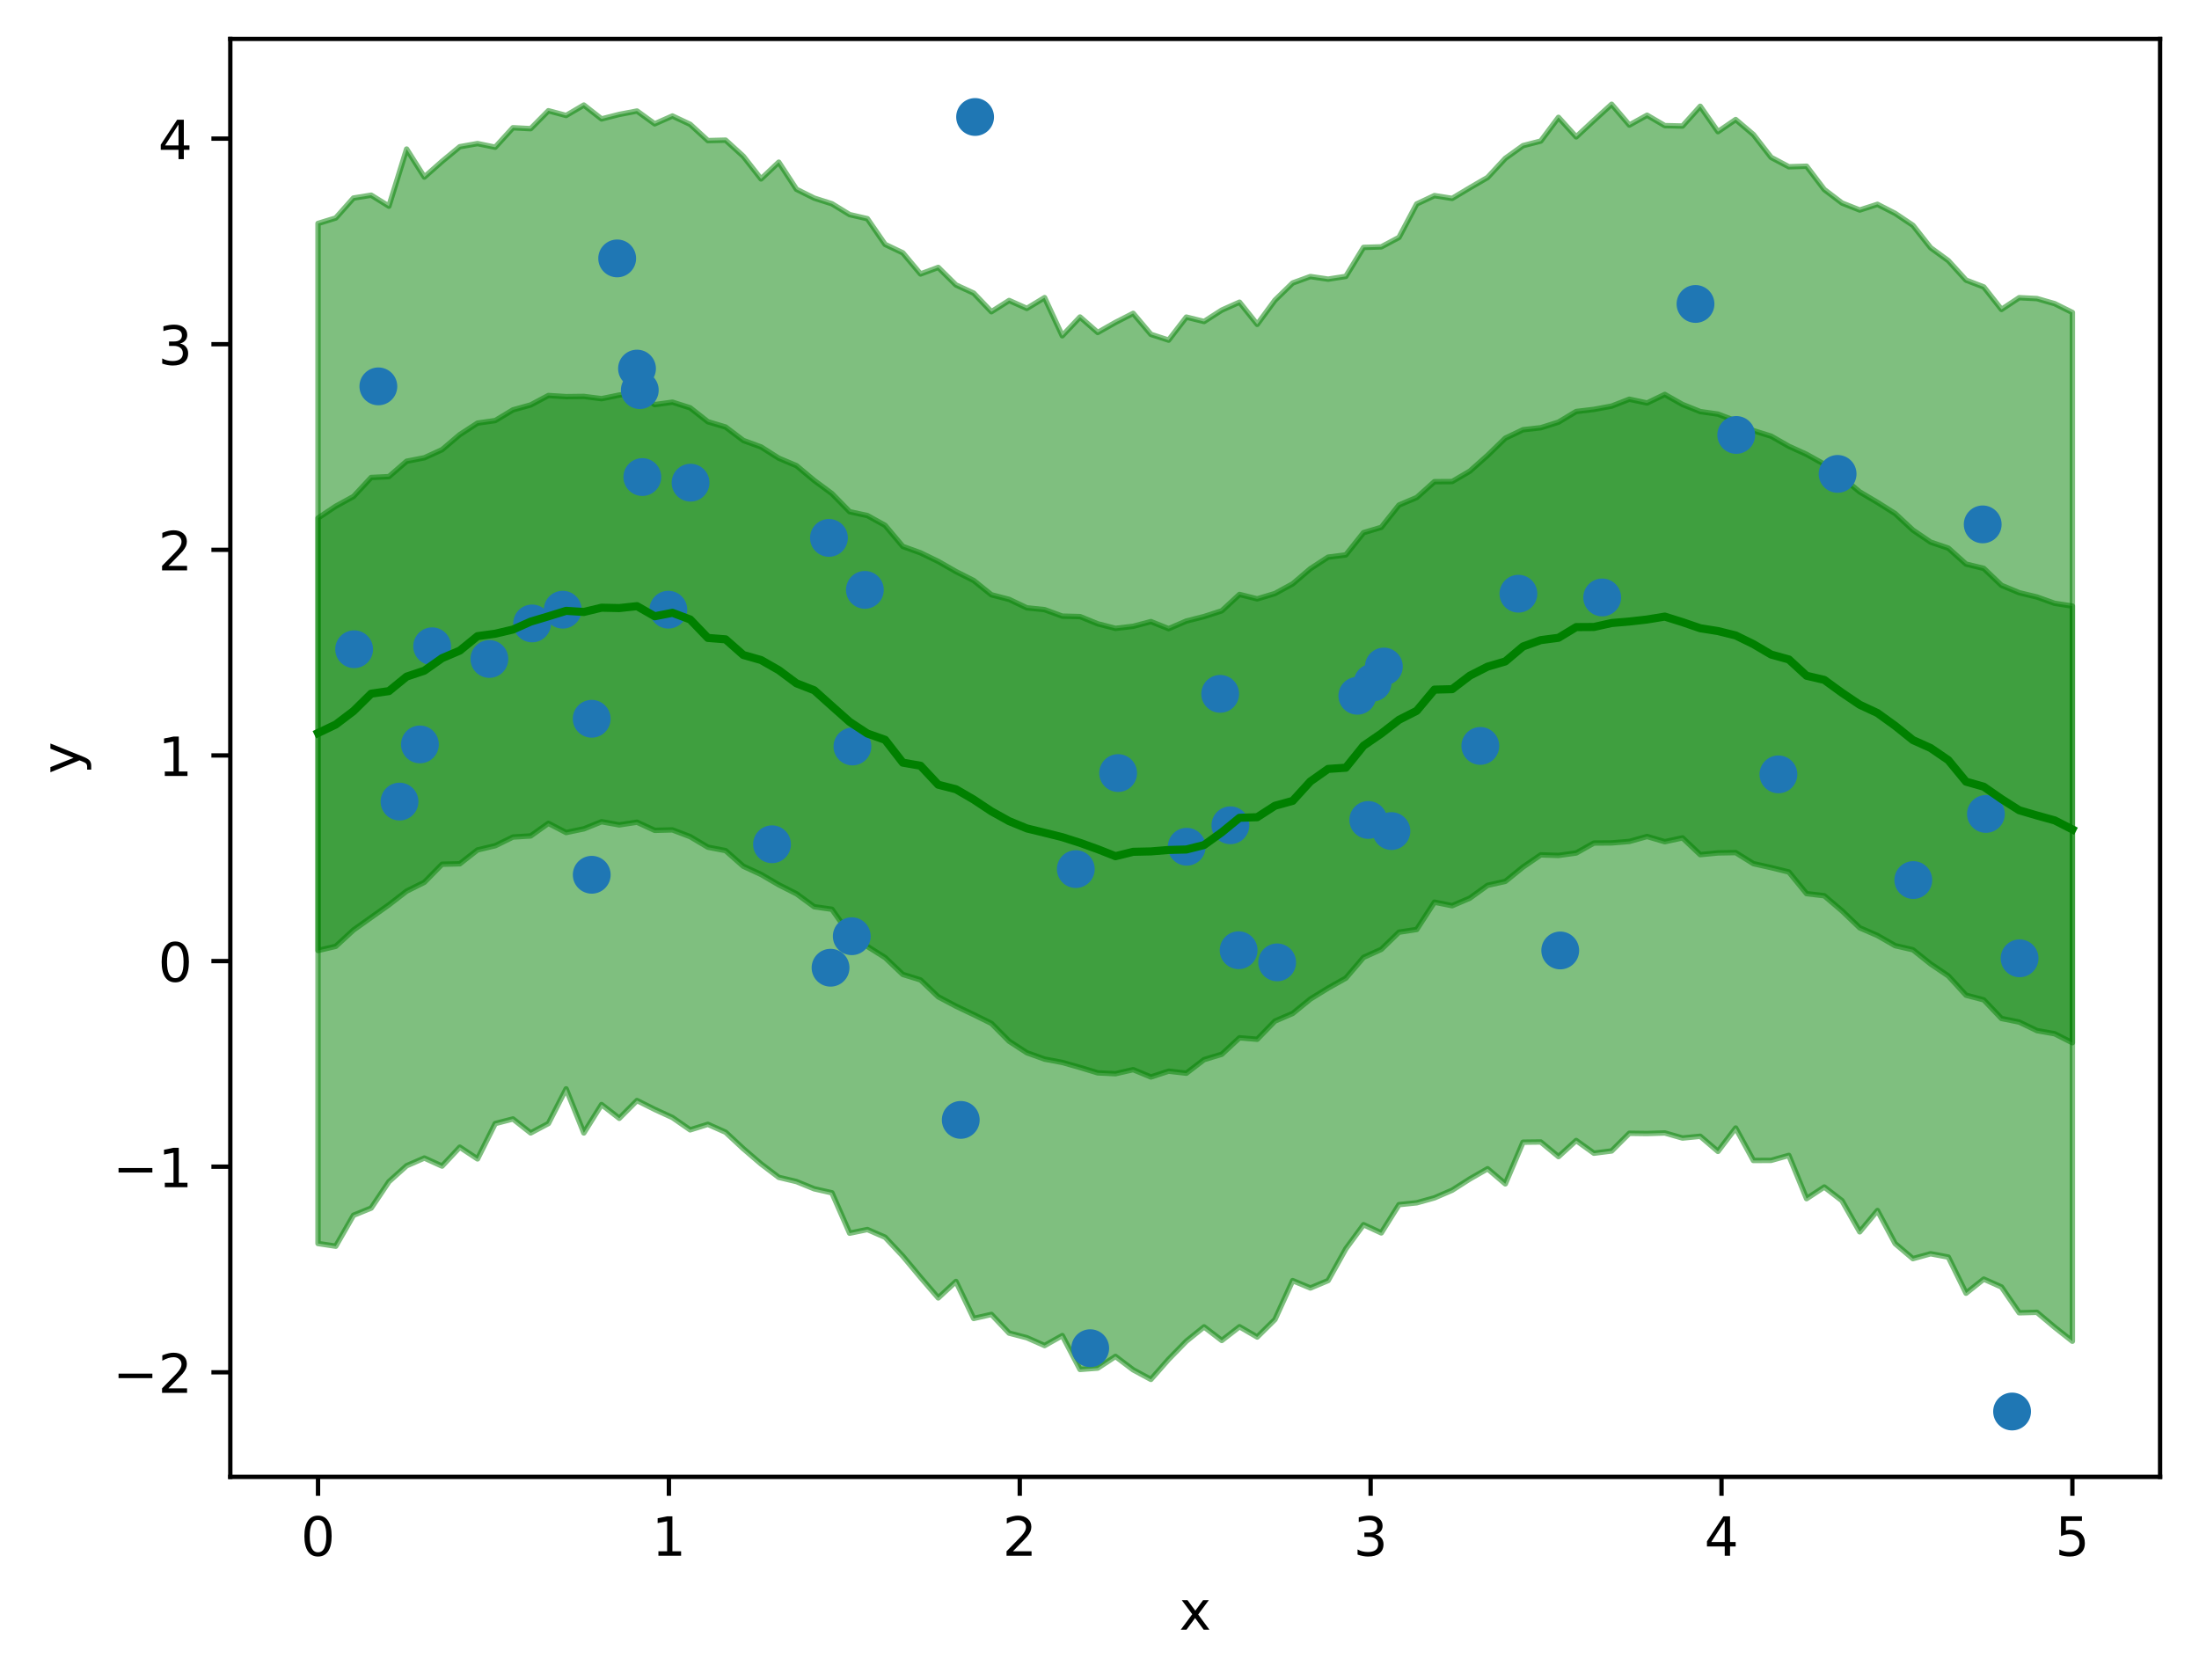 <?xml version="1.0" encoding="utf-8" standalone="no"?>
<!DOCTYPE svg PUBLIC "-//W3C//DTD SVG 1.1//EN"
  "http://www.w3.org/Graphics/SVG/1.1/DTD/svg11.dtd">
<!-- Created with matplotlib (https://matplotlib.org/) -->
<svg height="310.868pt" version="1.1" viewBox="0 0 406.94 310.868" width="406.94pt" xmlns="http://www.w3.org/2000/svg" xmlns:xlink="http://www.w3.org/1999/xlink">
 <defs>
  <style type="text/css">
*{stroke-linecap:butt;stroke-linejoin:round;}
  </style>
 </defs>
 <g id="figure_1">
  <g id="patch_1">
   <path d="M 0 310.868 
L 406.94 310.868 
L 406.94 0 
L 0 0 
z
" style="fill:#ffffff;"/>
  </g>
  <g id="axes_1">
   <g id="patch_2">
    <path d="M 42.62 273.312 
L 399.74 273.312 
L 399.74 7.2 
L 42.62 7.2 
z
" style="fill:#ffffff;"/>
   </g>
   <g id="PolyCollection_1">
    <defs>
     <path d="M 58.853 -214.992 
L 58.853 -134.969 
L 62.132 -135.738 
L 65.412 -138.76 
L 68.691 -141.096 
L 71.97 -143.423 
L 75.25 -145.957 
L 78.529 -147.593 
L 81.808 -150.934 
L 85.088 -151.016 
L 88.367 -153.581 
L 91.646 -154.358 
L 94.926 -155.965 
L 98.205 -156.171 
L 101.484 -158.503 
L 104.764 -156.8 
L 108.043 -157.482 
L 111.322 -158.799 
L 114.602 -158.212 
L 117.881 -158.712 
L 121.16 -157.203 
L 124.44 -157.287 
L 127.719 -156.04 
L 130.998 -154.087 
L 134.278 -153.455 
L 137.557 -150.56 
L 140.837 -149.046 
L 144.116 -147.129 
L 147.395 -145.469 
L 150.675 -143.067 
L 153.954 -142.601 
L 157.233 -137.957 
L 160.513 -135.725 
L 163.792 -133.663 
L 167.071 -130.54 
L 170.351 -129.525 
L 173.63 -126.402 
L 176.909 -124.663 
L 180.189 -123.102 
L 183.468 -121.482 
L 186.747 -118.179 
L 190.027 -116.05 
L 193.306 -114.869 
L 196.585 -114.252 
L 199.865 -113.321 
L 203.144 -112.324 
L 206.423 -112.167 
L 209.703 -112.918 
L 212.982 -111.562 
L 216.261 -112.635 
L 219.541 -112.26 
L 222.82 -114.774 
L 226.099 -115.766 
L 229.379 -118.812 
L 232.658 -118.544 
L 235.937 -121.909 
L 239.217 -123.319 
L 242.496 -125.99 
L 245.775 -128.014 
L 249.055 -129.855 
L 252.334 -133.697 
L 255.613 -135.177 
L 258.893 -138.359 
L 262.172 -138.862 
L 265.451 -143.914 
L 268.731 -143.258 
L 272.01 -144.662 
L 275.289 -147.032 
L 278.569 -147.759 
L 281.848 -150.416 
L 285.127 -152.667 
L 288.407 -152.559 
L 291.686 -153.014 
L 294.965 -154.857 
L 298.245 -154.88 
L 301.524 -155.152 
L 304.803 -156.067 
L 308.083 -155.105 
L 311.362 -155.81 
L 314.641 -152.707 
L 317.921 -153.024 
L 321.2 -153.085 
L 324.479 -151.041 
L 327.759 -150.302 
L 331.038 -149.501 
L 334.318 -145.492 
L 337.597 -145.101 
L 340.876 -142.312 
L 344.156 -139.17 
L 347.435 -137.744 
L 350.714 -135.861 
L 353.994 -135.106 
L 357.273 -132.485 
L 360.552 -130.269 
L 363.832 -126.699 
L 367.111 -125.832 
L 370.39 -122.387 
L 373.67 -121.723 
L 376.949 -120.145 
L 380.228 -119.561 
L 383.508 -117.895 
L 383.508 -198.71 
L 383.508 -198.71 
L 380.228 -199.216 
L 376.949 -200.388 
L 373.67 -201.18 
L 370.39 -202.544 
L 367.111 -205.681 
L 363.832 -206.479 
L 360.552 -209.428 
L 357.273 -210.538 
L 353.994 -212.77 
L 350.714 -215.822 
L 347.435 -217.894 
L 344.156 -219.83 
L 340.876 -222.545 
L 337.597 -224.96 
L 334.318 -226.787 
L 331.038 -228.278 
L 327.759 -230.15 
L 324.479 -231.175 
L 321.2 -232.986 
L 317.921 -234.233 
L 314.641 -234.7 
L 311.362 -236.013 
L 308.083 -237.871 
L 304.803 -236.29 
L 301.524 -236.986 
L 298.245 -235.713 
L 294.965 -235.104 
L 291.686 -234.714 
L 288.407 -232.742 
L 285.127 -231.709 
L 281.848 -231.339 
L 278.569 -229.775 
L 275.289 -226.593 
L 272.01 -223.677 
L 268.731 -221.751 
L 265.451 -221.729 
L 262.172 -218.794 
L 258.893 -217.406 
L 255.613 -213.274 
L 252.334 -212.296 
L 249.055 -208.178 
L 245.775 -207.763 
L 242.496 -205.622 
L 239.217 -202.82 
L 235.937 -201.028 
L 232.658 -200.037 
L 229.379 -200.86 
L 226.099 -197.828 
L 222.82 -196.77 
L 219.541 -195.936 
L 216.261 -194.525 
L 212.982 -195.834 
L 209.703 -194.964 
L 206.423 -194.579 
L 203.144 -195.427 
L 199.865 -196.76 
L 196.585 -196.846 
L 193.306 -198.042 
L 190.027 -198.382 
L 186.747 -199.941 
L 183.468 -200.794 
L 180.189 -203.431 
L 176.909 -205.093 
L 173.63 -206.966 
L 170.351 -208.559 
L 167.071 -209.744 
L 163.792 -213.643 
L 160.513 -215.455 
L 157.233 -216.172 
L 153.954 -219.523 
L 150.675 -221.948 
L 147.395 -224.689 
L 144.116 -226.074 
L 140.837 -228.155 
L 137.557 -229.355 
L 134.278 -231.841 
L 130.998 -232.818 
L 127.719 -235.395 
L 124.44 -236.439 
L 121.16 -235.986 
L 117.881 -238.156 
L 114.602 -237.76 
L 111.322 -237.085 
L 108.043 -237.509 
L 104.764 -237.468 
L 101.484 -237.674 
L 98.205 -235.929 
L 94.926 -235.013 
L 91.646 -233.037 
L 88.367 -232.565 
L 85.088 -230.434 
L 81.808 -227.647 
L 78.529 -226.148 
L 75.25 -225.511 
L 71.97 -222.664 
L 68.691 -222.505 
L 65.412 -218.982 
L 62.132 -217.181 
L 58.853 -214.992 
z
" id="mf6e0ec0bdf" style="stroke:#008000;stroke-opacity:0.5;"/>
    </defs>
    <g clip-path="url(#p19ed4568cb)">
     <use style="fill:#008000;fill-opacity:0.5;stroke:#008000;stroke-opacity:0.5;" x="0" xlink:href="#mf6e0ec0bdf" y="310.868"/>
    </g>
   </g>
   <g id="PolyCollection_2">
    <defs>
     <path d="M 58.853 -269.517 
L 58.853 -80.743 
L 62.132 -80.248 
L 65.412 -85.969 
L 68.691 -87.302 
L 71.97 -92.193 
L 75.25 -95.138 
L 78.529 -96.561 
L 81.808 -95.074 
L 85.088 -98.573 
L 88.367 -96.402 
L 91.646 -102.943 
L 94.926 -103.796 
L 98.205 -101.209 
L 101.484 -102.954 
L 104.764 -109.364 
L 108.043 -101.208 
L 111.322 -106.461 
L 114.602 -103.915 
L 117.881 -107.205 
L 121.16 -105.562 
L 124.44 -104.054 
L 127.719 -101.779 
L 130.998 -102.802 
L 134.278 -101.339 
L 137.557 -98.292 
L 140.837 -95.478 
L 144.116 -92.989 
L 147.395 -92.204 
L 150.675 -90.867 
L 153.954 -90.128 
L 157.233 -82.653 
L 160.513 -83.331 
L 163.792 -81.908 
L 167.071 -78.415 
L 170.351 -74.487 
L 173.63 -70.678 
L 176.909 -73.721 
L 180.189 -66.877 
L 183.468 -67.619 
L 186.747 -64.163 
L 190.027 -63.31 
L 193.306 -61.861 
L 196.585 -63.704 
L 199.865 -57.442 
L 203.144 -57.69 
L 206.423 -59.85 
L 209.703 -57.368 
L 212.982 -55.595 
L 216.261 -59.32 
L 219.541 -62.673 
L 222.82 -65.317 
L 226.099 -62.804 
L 229.379 -65.343 
L 232.658 -63.438 
L 235.937 -66.683 
L 239.217 -73.88 
L 242.496 -72.515 
L 245.775 -73.888 
L 249.055 -79.768 
L 252.334 -84.224 
L 255.613 -82.707 
L 258.893 -87.938 
L 262.172 -88.278 
L 265.451 -89.19 
L 268.731 -90.608 
L 272.01 -92.701 
L 275.289 -94.579 
L 278.569 -91.787 
L 281.848 -99.495 
L 285.127 -99.535 
L 288.407 -96.828 
L 291.686 -99.809 
L 294.965 -97.456 
L 298.245 -97.873 
L 301.524 -101.146 
L 304.803 -101.1 
L 308.083 -101.205 
L 311.362 -100.263 
L 314.641 -100.588 
L 317.921 -97.791 
L 321.2 -102.115 
L 324.479 -96.109 
L 327.759 -96.128 
L 331.038 -97.05 
L 334.318 -89.047 
L 337.597 -91.2 
L 340.876 -88.671 
L 344.156 -82.903 
L 347.435 -86.846 
L 350.714 -80.727 
L 353.994 -77.944 
L 357.273 -78.847 
L 360.552 -78.233 
L 363.832 -71.549 
L 367.111 -74.157 
L 370.39 -72.699 
L 373.67 -67.922 
L 376.949 -68.008 
L 380.228 -65.249 
L 383.508 -62.661 
L 383.508 -253.041 
L 383.508 -253.041 
L 380.228 -254.672 
L 376.949 -255.609 
L 373.67 -255.776 
L 370.39 -253.604 
L 367.111 -257.766 
L 363.832 -259.02 
L 360.552 -262.626 
L 357.273 -265.021 
L 353.994 -269.173 
L 350.714 -271.373 
L 347.435 -273.054 
L 344.156 -272.001 
L 340.876 -273.296 
L 337.597 -275.791 
L 334.318 -280.105 
L 331.038 -280.004 
L 327.759 -281.741 
L 324.479 -285.965 
L 321.2 -288.744 
L 317.921 -286.499 
L 314.641 -291.196 
L 311.362 -287.544 
L 308.083 -287.621 
L 304.803 -289.543 
L 301.524 -287.725 
L 298.245 -291.572 
L 294.965 -288.584 
L 291.686 -285.532 
L 288.407 -289.151 
L 285.127 -284.761 
L 281.848 -283.913 
L 278.569 -281.561 
L 275.289 -278.023 
L 272.01 -276.114 
L 268.731 -274.15 
L 265.451 -274.666 
L 262.172 -273.123 
L 258.893 -266.93 
L 255.613 -265.18 
L 252.334 -265.08 
L 249.055 -259.719 
L 245.775 -259.209 
L 242.496 -259.691 
L 239.217 -258.498 
L 235.937 -255.308 
L 232.658 -250.841 
L 229.379 -254.945 
L 226.099 -253.475 
L 222.82 -251.369 
L 219.541 -252.183 
L 216.261 -247.923 
L 212.982 -248.989 
L 209.703 -252.874 
L 206.423 -251.198 
L 203.144 -249.336 
L 199.865 -252.2 
L 196.585 -248.727 
L 193.306 -255.785 
L 190.027 -253.793 
L 186.747 -255.26 
L 183.468 -253.178 
L 180.189 -256.619 
L 176.909 -258.131 
L 173.63 -261.377 
L 170.351 -260.167 
L 167.071 -264.076 
L 163.792 -265.639 
L 160.513 -270.395 
L 157.233 -271.151 
L 153.954 -273.158 
L 150.675 -274.203 
L 147.395 -275.834 
L 144.116 -280.853 
L 140.837 -277.754 
L 137.557 -281.949 
L 134.278 -284.932 
L 130.998 -284.849 
L 127.719 -287.858 
L 124.44 -289.402 
L 121.16 -287.951 
L 117.881 -290.322 
L 114.602 -289.692 
L 111.322 -288.861 
L 108.043 -291.422 
L 104.764 -289.496 
L 101.484 -290.372 
L 98.205 -287.054 
L 94.926 -287.228 
L 91.646 -283.624 
L 88.367 -284.295 
L 85.088 -283.714 
L 81.808 -281.002 
L 78.529 -278.103 
L 75.25 -283.282 
L 71.97 -272.715 
L 68.691 -274.745 
L 65.412 -274.217 
L 62.132 -270.523 
L 58.853 -269.517 
z
" id="mf13e667483" style="stroke:#008000;stroke-opacity:0.5;"/>
    </defs>
    <g clip-path="url(#p19ed4568cb)">
     <use style="fill:#008000;fill-opacity:0.5;stroke:#008000;stroke-opacity:0.5;" x="0" xlink:href="#mf13e667483" y="310.868"/>
    </g>
   </g>
   <g id="PathCollection_1">
    <defs>
     <path d="M 0 3 
C 0.796 3 1.559 2.684 2.121 2.121 
C 2.684 1.559 3 0.796 3 0 
C 3 -0.796 2.684 -1.559 2.121 -2.121 
C 1.559 -2.684 0.796 -3 0 -3 
C -0.796 -3 -1.559 -2.684 -2.121 -2.121 
C -2.684 -1.559 -3 -0.796 -3 0 
C -3 0.796 -2.684 1.559 -2.121 2.121 
C -1.559 2.684 -0.796 3 0 3 
z
" id="m605c31bae0" style="stroke:#1f77b4;"/>
    </defs>
    <g clip-path="url(#p19ed4568cb)">
     <use style="fill:#1f77b4;stroke:#1f77b4;" x="180.449" xlink:href="#m605c31bae0" y="21.65"/>
     <use style="fill:#1f77b4;stroke:#1f77b4;" x="367.507" xlink:href="#m605c31bae0" y="150.628"/>
     <use style="fill:#1f77b4;stroke:#1f77b4;" x="296.498" xlink:href="#m605c31bae0" y="110.566"/>
     <use style="fill:#1f77b4;stroke:#1f77b4;" x="253.21" xlink:href="#m605c31bae0" y="151.743"/>
     <use style="fill:#1f77b4;stroke:#1f77b4;" x="109.505" xlink:href="#m605c31bae0" y="161.886"/>
     <use style="fill:#1f77b4;stroke:#1f77b4;" x="109.497" xlink:href="#m605c31bae0" y="133.017"/>
     <use style="fill:#1f77b4;stroke:#1f77b4;" x="77.71" xlink:href="#m605c31bae0" y="137.763"/>
     <use style="fill:#1f77b4;stroke:#1f77b4;" x="340.061" xlink:href="#m605c31bae0" y="87.702"/>
     <use style="fill:#1f77b4;stroke:#1f77b4;" x="254.008" xlink:href="#m605c31bae0" y="126.329"/>
     <use style="fill:#1f77b4;stroke:#1f77b4;" x="288.732" xlink:href="#m605c31bae0" y="175.892"/>
     <use style="fill:#1f77b4;stroke:#1f77b4;" x="65.536" xlink:href="#m605c31bae0" y="120.148"/>
     <use style="fill:#1f77b4;stroke:#1f77b4;" x="373.739" xlink:href="#m605c31bae0" y="177.348"/>
     <use style="fill:#1f77b4;stroke:#1f77b4;" x="329.109" xlink:href="#m605c31bae0" y="143.305"/>
     <use style="fill:#1f77b4;stroke:#1f77b4;" x="127.79" xlink:href="#m605c31bae0" y="89.325"/>
     <use style="fill:#1f77b4;stroke:#1f77b4;" x="117.883" xlink:href="#m605c31bae0" y="68.212"/>
     <use style="fill:#1f77b4;stroke:#1f77b4;" x="118.396" xlink:href="#m605c31bae0" y="72.196"/>
     <use style="fill:#1f77b4;stroke:#1f77b4;" x="157.627" xlink:href="#m605c31bae0" y="173.258"/>
     <use style="fill:#1f77b4;stroke:#1f77b4;" x="229.218" xlink:href="#m605c31bae0" y="175.848"/>
     <use style="fill:#1f77b4;stroke:#1f77b4;" x="199.086" xlink:href="#m605c31bae0" y="160.835"/>
     <use style="fill:#1f77b4;stroke:#1f77b4;" x="153.402" xlink:href="#m605c31bae0" y="99.543"/>
     <use style="fill:#1f77b4;stroke:#1f77b4;" x="257.494" xlink:href="#m605c31bae0" y="153.798"/>
     <use style="fill:#1f77b4;stroke:#1f77b4;" x="104.14" xlink:href="#m605c31bae0" y="112.83"/>
     <use style="fill:#1f77b4;stroke:#1f77b4;" x="153.699" xlink:href="#m605c31bae0" y="179.088"/>
     <use style="fill:#1f77b4;stroke:#1f77b4;" x="177.794" xlink:href="#m605c31bae0" y="207.25"/>
     <use style="fill:#1f77b4;stroke:#1f77b4;" x="206.918" xlink:href="#m605c31bae0" y="143.064"/>
     <use style="fill:#1f77b4;stroke:#1f77b4;" x="313.764" xlink:href="#m605c31bae0" y="56.249"/>
     <use style="fill:#1f77b4;stroke:#1f77b4;" x="123.678" xlink:href="#m605c31bae0" y="112.828"/>
     <use style="fill:#1f77b4;stroke:#1f77b4;" x="225.802" xlink:href="#m605c31bae0" y="128.405"/>
     <use style="fill:#1f77b4;stroke:#1f77b4;" x="251.183" xlink:href="#m605c31bae0" y="128.761"/>
     <use style="fill:#1f77b4;stroke:#1f77b4;" x="73.933" xlink:href="#m605c31bae0" y="148.343"/>
     <use style="fill:#1f77b4;stroke:#1f77b4;" x="256.095" xlink:href="#m605c31bae0" y="123.35"/>
     <use style="fill:#1f77b4;stroke:#1f77b4;" x="114.214" xlink:href="#m605c31bae0" y="47.822"/>
     <use style="fill:#1f77b4;stroke:#1f77b4;" x="79.972" xlink:href="#m605c31bae0" y="119.602"/>
     <use style="fill:#1f77b4;stroke:#1f77b4;" x="366.913" xlink:href="#m605c31bae0" y="97.044"/>
     <use style="fill:#1f77b4;stroke:#1f77b4;" x="372.35" xlink:href="#m605c31bae0" y="261.216"/>
     <use style="fill:#1f77b4;stroke:#1f77b4;" x="321.303" xlink:href="#m605c31bae0" y="80.491"/>
     <use style="fill:#1f77b4;stroke:#1f77b4;" x="157.747" xlink:href="#m605c31bae0" y="138.146"/>
     <use style="fill:#1f77b4;stroke:#1f77b4;" x="90.563" xlink:href="#m605c31bae0" y="121.95"/>
     <use style="fill:#1f77b4;stroke:#1f77b4;" x="280.992" xlink:href="#m605c31bae0" y="109.873"/>
     <use style="fill:#1f77b4;stroke:#1f77b4;" x="201.751" xlink:href="#m605c31bae0" y="249.498"/>
     <use style="fill:#1f77b4;stroke:#1f77b4;" x="98.473" xlink:href="#m605c31bae0" y="115.375"/>
     <use style="fill:#1f77b4;stroke:#1f77b4;" x="219.614" xlink:href="#m605c31bae0" y="156.7"/>
     <use style="fill:#1f77b4;stroke:#1f77b4;" x="70.017" xlink:href="#m605c31bae0" y="71.501"/>
     <use style="fill:#1f77b4;stroke:#1f77b4;" x="354.068" xlink:href="#m605c31bae0" y="162.862"/>
     <use style="fill:#1f77b4;stroke:#1f77b4;" x="142.867" xlink:href="#m605c31bae0" y="156.241"/>
     <use style="fill:#1f77b4;stroke:#1f77b4;" x="273.944" xlink:href="#m605c31bae0" y="138.043"/>
     <use style="fill:#1f77b4;stroke:#1f77b4;" x="160.051" xlink:href="#m605c31bae0" y="109.162"/>
     <use style="fill:#1f77b4;stroke:#1f77b4;" x="227.695" xlink:href="#m605c31bae0" y="152.728"/>
     <use style="fill:#1f77b4;stroke:#1f77b4;" x="236.345" xlink:href="#m605c31bae0" y="178.097"/>
     <use style="fill:#1f77b4;stroke:#1f77b4;" x="118.867" xlink:href="#m605c31bae0" y="88.284"/>
    </g>
   </g>
   <g id="matplotlib.axis_1">
    <g id="xtick_1">
     <g id="line2d_1">
      <defs>
       <path d="M 0 0 
L 0 3.5 
" id="m69e6676185" style="stroke:#000000;stroke-width:0.8;"/>
      </defs>
      <g>
       <use style="stroke:#000000;stroke-width:0.8;" x="58.853" xlink:href="#m69e6676185" y="273.312"/>
      </g>
     </g>
     <g id="text_1">
      <!-- 0 -->
      <defs>
       <path d="M 31.781 66.406 
Q 24.172 66.406 20.328 58.906 
Q 16.5 51.422 16.5 36.375 
Q 16.5 21.391 20.328 13.891 
Q 24.172 6.391 31.781 6.391 
Q 39.453 6.391 43.281 13.891 
Q 47.125 21.391 47.125 36.375 
Q 47.125 51.422 43.281 58.906 
Q 39.453 66.406 31.781 66.406 
z
M 31.781 74.219 
Q 44.047 74.219 50.516 64.516 
Q 56.984 54.828 56.984 36.375 
Q 56.984 17.969 50.516 8.266 
Q 44.047 -1.422 31.781 -1.422 
Q 19.531 -1.422 13.062 8.266 
Q 6.594 17.969 6.594 36.375 
Q 6.594 54.828 13.062 64.516 
Q 19.531 74.219 31.781 74.219 
z
" id="DejaVuSans-48"/>
      </defs>
      <g transform="translate(55.672 287.91)scale(0.1 -0.1)">
       <use xlink:href="#DejaVuSans-48"/>
      </g>
     </g>
    </g>
    <g id="xtick_2">
     <g id="line2d_2">
      <g>
       <use style="stroke:#000000;stroke-width:0.8;" x="123.784" xlink:href="#m69e6676185" y="273.312"/>
      </g>
     </g>
     <g id="text_2">
      <!-- 1 -->
      <defs>
       <path d="M 12.406 8.297 
L 28.516 8.297 
L 28.516 63.922 
L 10.984 60.406 
L 10.984 69.391 
L 28.422 72.906 
L 38.281 72.906 
L 38.281 8.297 
L 54.391 8.297 
L 54.391 0 
L 12.406 0 
z
" id="DejaVuSans-49"/>
      </defs>
      <g transform="translate(120.603 287.91)scale(0.1 -0.1)">
       <use xlink:href="#DejaVuSans-49"/>
      </g>
     </g>
    </g>
    <g id="xtick_3">
     <g id="line2d_3">
      <g>
       <use style="stroke:#000000;stroke-width:0.8;" x="188.715" xlink:href="#m69e6676185" y="273.312"/>
      </g>
     </g>
     <g id="text_3">
      <!-- 2 -->
      <defs>
       <path d="M 19.188 8.297 
L 53.609 8.297 
L 53.609 0 
L 7.328 0 
L 7.328 8.297 
Q 12.938 14.109 22.625 23.891 
Q 32.328 33.688 34.812 36.531 
Q 39.547 41.844 41.422 45.531 
Q 43.312 49.219 43.312 52.781 
Q 43.312 58.594 39.234 62.25 
Q 35.156 65.922 28.609 65.922 
Q 23.969 65.922 18.812 64.312 
Q 13.672 62.703 7.812 59.422 
L 7.812 69.391 
Q 13.766 71.781 18.938 73 
Q 24.125 74.219 28.422 74.219 
Q 39.75 74.219 46.484 68.547 
Q 53.219 62.891 53.219 53.422 
Q 53.219 48.922 51.531 44.891 
Q 49.859 40.875 45.406 35.406 
Q 44.188 33.984 37.641 27.219 
Q 31.109 20.453 19.188 8.297 
z
" id="DejaVuSans-50"/>
      </defs>
      <g transform="translate(185.534 287.91)scale(0.1 -0.1)">
       <use xlink:href="#DejaVuSans-50"/>
      </g>
     </g>
    </g>
    <g id="xtick_4">
     <g id="line2d_4">
      <g>
       <use style="stroke:#000000;stroke-width:0.8;" x="253.646" xlink:href="#m69e6676185" y="273.312"/>
      </g>
     </g>
     <g id="text_4">
      <!-- 3 -->
      <defs>
       <path d="M 40.578 39.312 
Q 47.656 37.797 51.625 33 
Q 55.609 28.219 55.609 21.188 
Q 55.609 10.406 48.188 4.484 
Q 40.766 -1.422 27.094 -1.422 
Q 22.516 -1.422 17.656 -0.516 
Q 12.797 0.391 7.625 2.203 
L 7.625 11.719 
Q 11.719 9.328 16.594 8.109 
Q 21.484 6.891 26.812 6.891 
Q 36.078 6.891 40.938 10.547 
Q 45.797 14.203 45.797 21.188 
Q 45.797 27.641 41.281 31.266 
Q 36.766 34.906 28.719 34.906 
L 20.219 34.906 
L 20.219 43.016 
L 29.109 43.016 
Q 36.375 43.016 40.234 45.922 
Q 44.094 48.828 44.094 54.297 
Q 44.094 59.906 40.109 62.906 
Q 36.141 65.922 28.719 65.922 
Q 24.656 65.922 20.016 65.031 
Q 15.375 64.156 9.812 62.312 
L 9.812 71.094 
Q 15.438 72.656 20.344 73.438 
Q 25.25 74.219 29.594 74.219 
Q 40.828 74.219 47.359 69.109 
Q 53.906 64.016 53.906 55.328 
Q 53.906 49.266 50.438 45.094 
Q 46.969 40.922 40.578 39.312 
z
" id="DejaVuSans-51"/>
      </defs>
      <g transform="translate(250.465 287.91)scale(0.1 -0.1)">
       <use xlink:href="#DejaVuSans-51"/>
      </g>
     </g>
    </g>
    <g id="xtick_5">
     <g id="line2d_5">
      <g>
       <use style="stroke:#000000;stroke-width:0.8;" x="318.577" xlink:href="#m69e6676185" y="273.312"/>
      </g>
     </g>
     <g id="text_5">
      <!-- 4 -->
      <defs>
       <path d="M 37.797 64.312 
L 12.891 25.391 
L 37.797 25.391 
z
M 35.203 72.906 
L 47.609 72.906 
L 47.609 25.391 
L 58.016 25.391 
L 58.016 17.188 
L 47.609 17.188 
L 47.609 0 
L 37.797 0 
L 37.797 17.188 
L 4.891 17.188 
L 4.891 26.703 
z
" id="DejaVuSans-52"/>
      </defs>
      <g transform="translate(315.395 287.91)scale(0.1 -0.1)">
       <use xlink:href="#DejaVuSans-52"/>
      </g>
     </g>
    </g>
    <g id="xtick_6">
     <g id="line2d_6">
      <g>
       <use style="stroke:#000000;stroke-width:0.8;" x="383.508" xlink:href="#m69e6676185" y="273.312"/>
      </g>
     </g>
     <g id="text_6">
      <!-- 5 -->
      <defs>
       <path d="M 10.797 72.906 
L 49.516 72.906 
L 49.516 64.594 
L 19.828 64.594 
L 19.828 46.734 
Q 21.969 47.469 24.109 47.828 
Q 26.266 48.188 28.422 48.188 
Q 40.625 48.188 47.75 41.5 
Q 54.891 34.812 54.891 23.391 
Q 54.891 11.625 47.562 5.094 
Q 40.234 -1.422 26.906 -1.422 
Q 22.312 -1.422 17.547 -0.641 
Q 12.797 0.141 7.719 1.703 
L 7.719 11.625 
Q 12.109 9.234 16.797 8.062 
Q 21.484 6.891 26.703 6.891 
Q 35.156 6.891 40.078 11.328 
Q 45.016 15.766 45.016 23.391 
Q 45.016 31 40.078 35.438 
Q 35.156 39.891 26.703 39.891 
Q 22.75 39.891 18.812 39.016 
Q 14.891 38.141 10.797 36.281 
z
" id="DejaVuSans-53"/>
      </defs>
      <g transform="translate(380.326 287.91)scale(0.1 -0.1)">
       <use xlink:href="#DejaVuSans-53"/>
      </g>
     </g>
    </g>
    <g id="text_7">
     <!-- x -->
     <defs>
      <path d="M 54.891 54.688 
L 35.109 28.078 
L 55.906 0 
L 45.312 0 
L 29.391 21.484 
L 13.484 0 
L 2.875 0 
L 24.125 28.609 
L 4.688 54.688 
L 15.281 54.688 
L 29.781 35.203 
L 44.281 54.688 
z
" id="DejaVuSans-120"/>
     </defs>
     <g transform="translate(218.221 301.589)scale(0.1 -0.1)">
      <use xlink:href="#DejaVuSans-120"/>
     </g>
    </g>
   </g>
   <g id="matplotlib.axis_2">
    <g id="ytick_1">
     <g id="line2d_7">
      <defs>
       <path d="M 0 0 
L -3.5 0 
" id="m3ab6f3758b" style="stroke:#000000;stroke-width:0.8;"/>
      </defs>
      <g>
       <use style="stroke:#000000;stroke-width:0.8;" x="42.62" xlink:href="#m3ab6f3758b" y="253.958"/>
      </g>
     </g>
     <g id="text_8">
      <!-- −2 -->
      <defs>
       <path d="M 10.594 35.5 
L 73.188 35.5 
L 73.188 27.203 
L 10.594 27.203 
z
" id="DejaVuSans-8722"/>
      </defs>
      <g transform="translate(20.878 257.757)scale(0.1 -0.1)">
       <use xlink:href="#DejaVuSans-8722"/>
       <use x="83.789" xlink:href="#DejaVuSans-50"/>
      </g>
     </g>
    </g>
    <g id="ytick_2">
     <g id="line2d_8">
      <g>
       <use style="stroke:#000000;stroke-width:0.8;" x="42.62" xlink:href="#m3ab6f3758b" y="215.907"/>
      </g>
     </g>
     <g id="text_9">
      <!-- −1 -->
      <g transform="translate(20.878 219.706)scale(0.1 -0.1)">
       <use xlink:href="#DejaVuSans-8722"/>
       <use x="83.789" xlink:href="#DejaVuSans-49"/>
      </g>
     </g>
    </g>
    <g id="ytick_3">
     <g id="line2d_9">
      <g>
       <use style="stroke:#000000;stroke-width:0.8;" x="42.62" xlink:href="#m3ab6f3758b" y="177.856"/>
      </g>
     </g>
     <g id="text_10">
      <!-- 0 -->
      <g transform="translate(29.258 181.655)scale(0.1 -0.1)">
       <use xlink:href="#DejaVuSans-48"/>
      </g>
     </g>
    </g>
    <g id="ytick_4">
     <g id="line2d_10">
      <g>
       <use style="stroke:#000000;stroke-width:0.8;" x="42.62" xlink:href="#m3ab6f3758b" y="139.804"/>
      </g>
     </g>
     <g id="text_11">
      <!-- 1 -->
      <g transform="translate(29.258 143.604)scale(0.1 -0.1)">
       <use xlink:href="#DejaVuSans-49"/>
      </g>
     </g>
    </g>
    <g id="ytick_5">
     <g id="line2d_11">
      <g>
       <use style="stroke:#000000;stroke-width:0.8;" x="42.62" xlink:href="#m3ab6f3758b" y="101.753"/>
      </g>
     </g>
     <g id="text_12">
      <!-- 2 -->
      <g transform="translate(29.258 105.552)scale(0.1 -0.1)">
       <use xlink:href="#DejaVuSans-50"/>
      </g>
     </g>
    </g>
    <g id="ytick_6">
     <g id="line2d_12">
      <g>
       <use style="stroke:#000000;stroke-width:0.8;" x="42.62" xlink:href="#m3ab6f3758b" y="63.702"/>
      </g>
     </g>
     <g id="text_13">
      <!-- 3 -->
      <g transform="translate(29.258 67.501)scale(0.1 -0.1)">
       <use xlink:href="#DejaVuSans-51"/>
      </g>
     </g>
    </g>
    <g id="ytick_7">
     <g id="line2d_13">
      <g>
       <use style="stroke:#000000;stroke-width:0.8;" x="42.62" xlink:href="#m3ab6f3758b" y="25.651"/>
      </g>
     </g>
     <g id="text_14">
      <!-- 4 -->
      <g transform="translate(29.258 29.45)scale(0.1 -0.1)">
       <use xlink:href="#DejaVuSans-52"/>
      </g>
     </g>
    </g>
    <g id="text_15">
     <!-- y -->
     <defs>
      <path d="M 32.172 -5.078 
Q 28.375 -14.844 24.75 -17.812 
Q 21.141 -20.797 15.094 -20.797 
L 7.906 -20.797 
L 7.906 -13.281 
L 13.188 -13.281 
Q 16.891 -13.281 18.938 -11.516 
Q 21 -9.766 23.484 -3.219 
L 25.094 0.875 
L 2.984 54.688 
L 12.5 54.688 
L 29.594 11.922 
L 46.688 54.688 
L 56.203 54.688 
z
" id="DejaVuSans-121"/>
     </defs>
     <g transform="translate(14.798 143.215)rotate(-90)scale(0.1 -0.1)">
      <use xlink:href="#DejaVuSans-121"/>
     </g>
    </g>
   </g>
   <g id="line2d_14">
    <path clip-path="url(#p19ed4568cb)" d="M 58.853 135.649 
L 62.132 134.087 
L 65.412 131.6 
L 68.691 128.372 
L 71.97 127.895 
L 75.25 125.214 
L 78.529 124.116 
L 81.808 121.801 
L 85.088 120.402 
L 88.367 117.727 
L 91.646 117.276 
L 94.926 116.505 
L 98.205 115.039 
L 101.484 114.061 
L 104.764 113.042 
L 108.043 113.251 
L 111.322 112.461 
L 114.602 112.531 
L 117.881 112.176 
L 121.16 114.048 
L 124.44 113.406 
L 127.719 114.637 
L 130.998 118.054 
L 134.278 118.317 
L 137.557 121.212 
L 140.837 122.147 
L 144.116 124.017 
L 147.395 126.458 
L 150.675 127.739 
L 153.954 130.678 
L 157.233 133.586 
L 160.513 135.746 
L 163.792 136.908 
L 167.071 141.134 
L 170.351 141.709 
L 173.63 145.219 
L 176.909 146.06 
L 180.189 147.967 
L 183.468 150.143 
L 186.747 151.961 
L 190.027 153.309 
L 193.306 154.108 
L 196.585 154.929 
L 199.865 155.974 
L 203.144 157.154 
L 206.423 158.447 
L 209.703 157.636 
L 212.982 157.563 
L 216.261 157.295 
L 219.541 157.21 
L 222.82 156.386 
L 226.099 154.024 
L 229.379 151.342 
L 232.658 151.232 
L 235.937 149.114 
L 239.217 148.212 
L 242.496 144.611 
L 245.775 142.297 
L 249.055 142.074 
L 252.334 138.005 
L 255.613 135.757 
L 258.893 133.21 
L 262.172 131.547 
L 265.451 127.623 
L 268.731 127.538 
L 272.01 125.035 
L 275.289 123.37 
L 278.569 122.408 
L 281.848 119.635 
L 285.127 118.461 
L 288.407 118.033 
L 291.686 116.049 
L 294.965 116.027 
L 298.245 115.297 
L 301.524 115.019 
L 304.803 114.647 
L 308.083 114.11 
L 311.362 115.137 
L 314.641 116.263 
L 317.921 116.782 
L 321.2 117.596 
L 324.479 119.202 
L 327.759 121.131 
L 331.038 122.037 
L 334.318 125.055 
L 337.597 125.823 
L 340.876 128.207 
L 344.156 130.421 
L 347.435 131.954 
L 350.714 134.319 
L 353.994 136.954 
L 357.273 138.428 
L 360.552 140.671 
L 363.832 144.656 
L 367.111 145.586 
L 370.39 147.867 
L 373.67 149.948 
L 376.949 150.914 
L 380.228 151.82 
L 383.508 153.491 
" style="fill:none;stroke:#008000;stroke-linecap:square;stroke-width:1.5;"/>
   </g>
   <g id="patch_3">
    <path d="M 42.62 273.312 
L 42.62 7.2 
" style="fill:none;stroke:#000000;stroke-linecap:square;stroke-linejoin:miter;stroke-width:0.8;"/>
   </g>
   <g id="patch_4">
    <path d="M 399.74 273.312 
L 399.74 7.2 
" style="fill:none;stroke:#000000;stroke-linecap:square;stroke-linejoin:miter;stroke-width:0.8;"/>
   </g>
   <g id="patch_5">
    <path d="M 42.62 273.312 
L 399.74 273.312 
" style="fill:none;stroke:#000000;stroke-linecap:square;stroke-linejoin:miter;stroke-width:0.8;"/>
   </g>
   <g id="patch_6">
    <path d="M 42.62 7.2 
L 399.74 7.2 
" style="fill:none;stroke:#000000;stroke-linecap:square;stroke-linejoin:miter;stroke-width:0.8;"/>
   </g>
  </g>
 </g>
 <defs>
  <clipPath id="p19ed4568cb">
   <rect height="266.112" width="357.12" x="42.62" y="7.2"/>
  </clipPath>
 </defs>
</svg>
